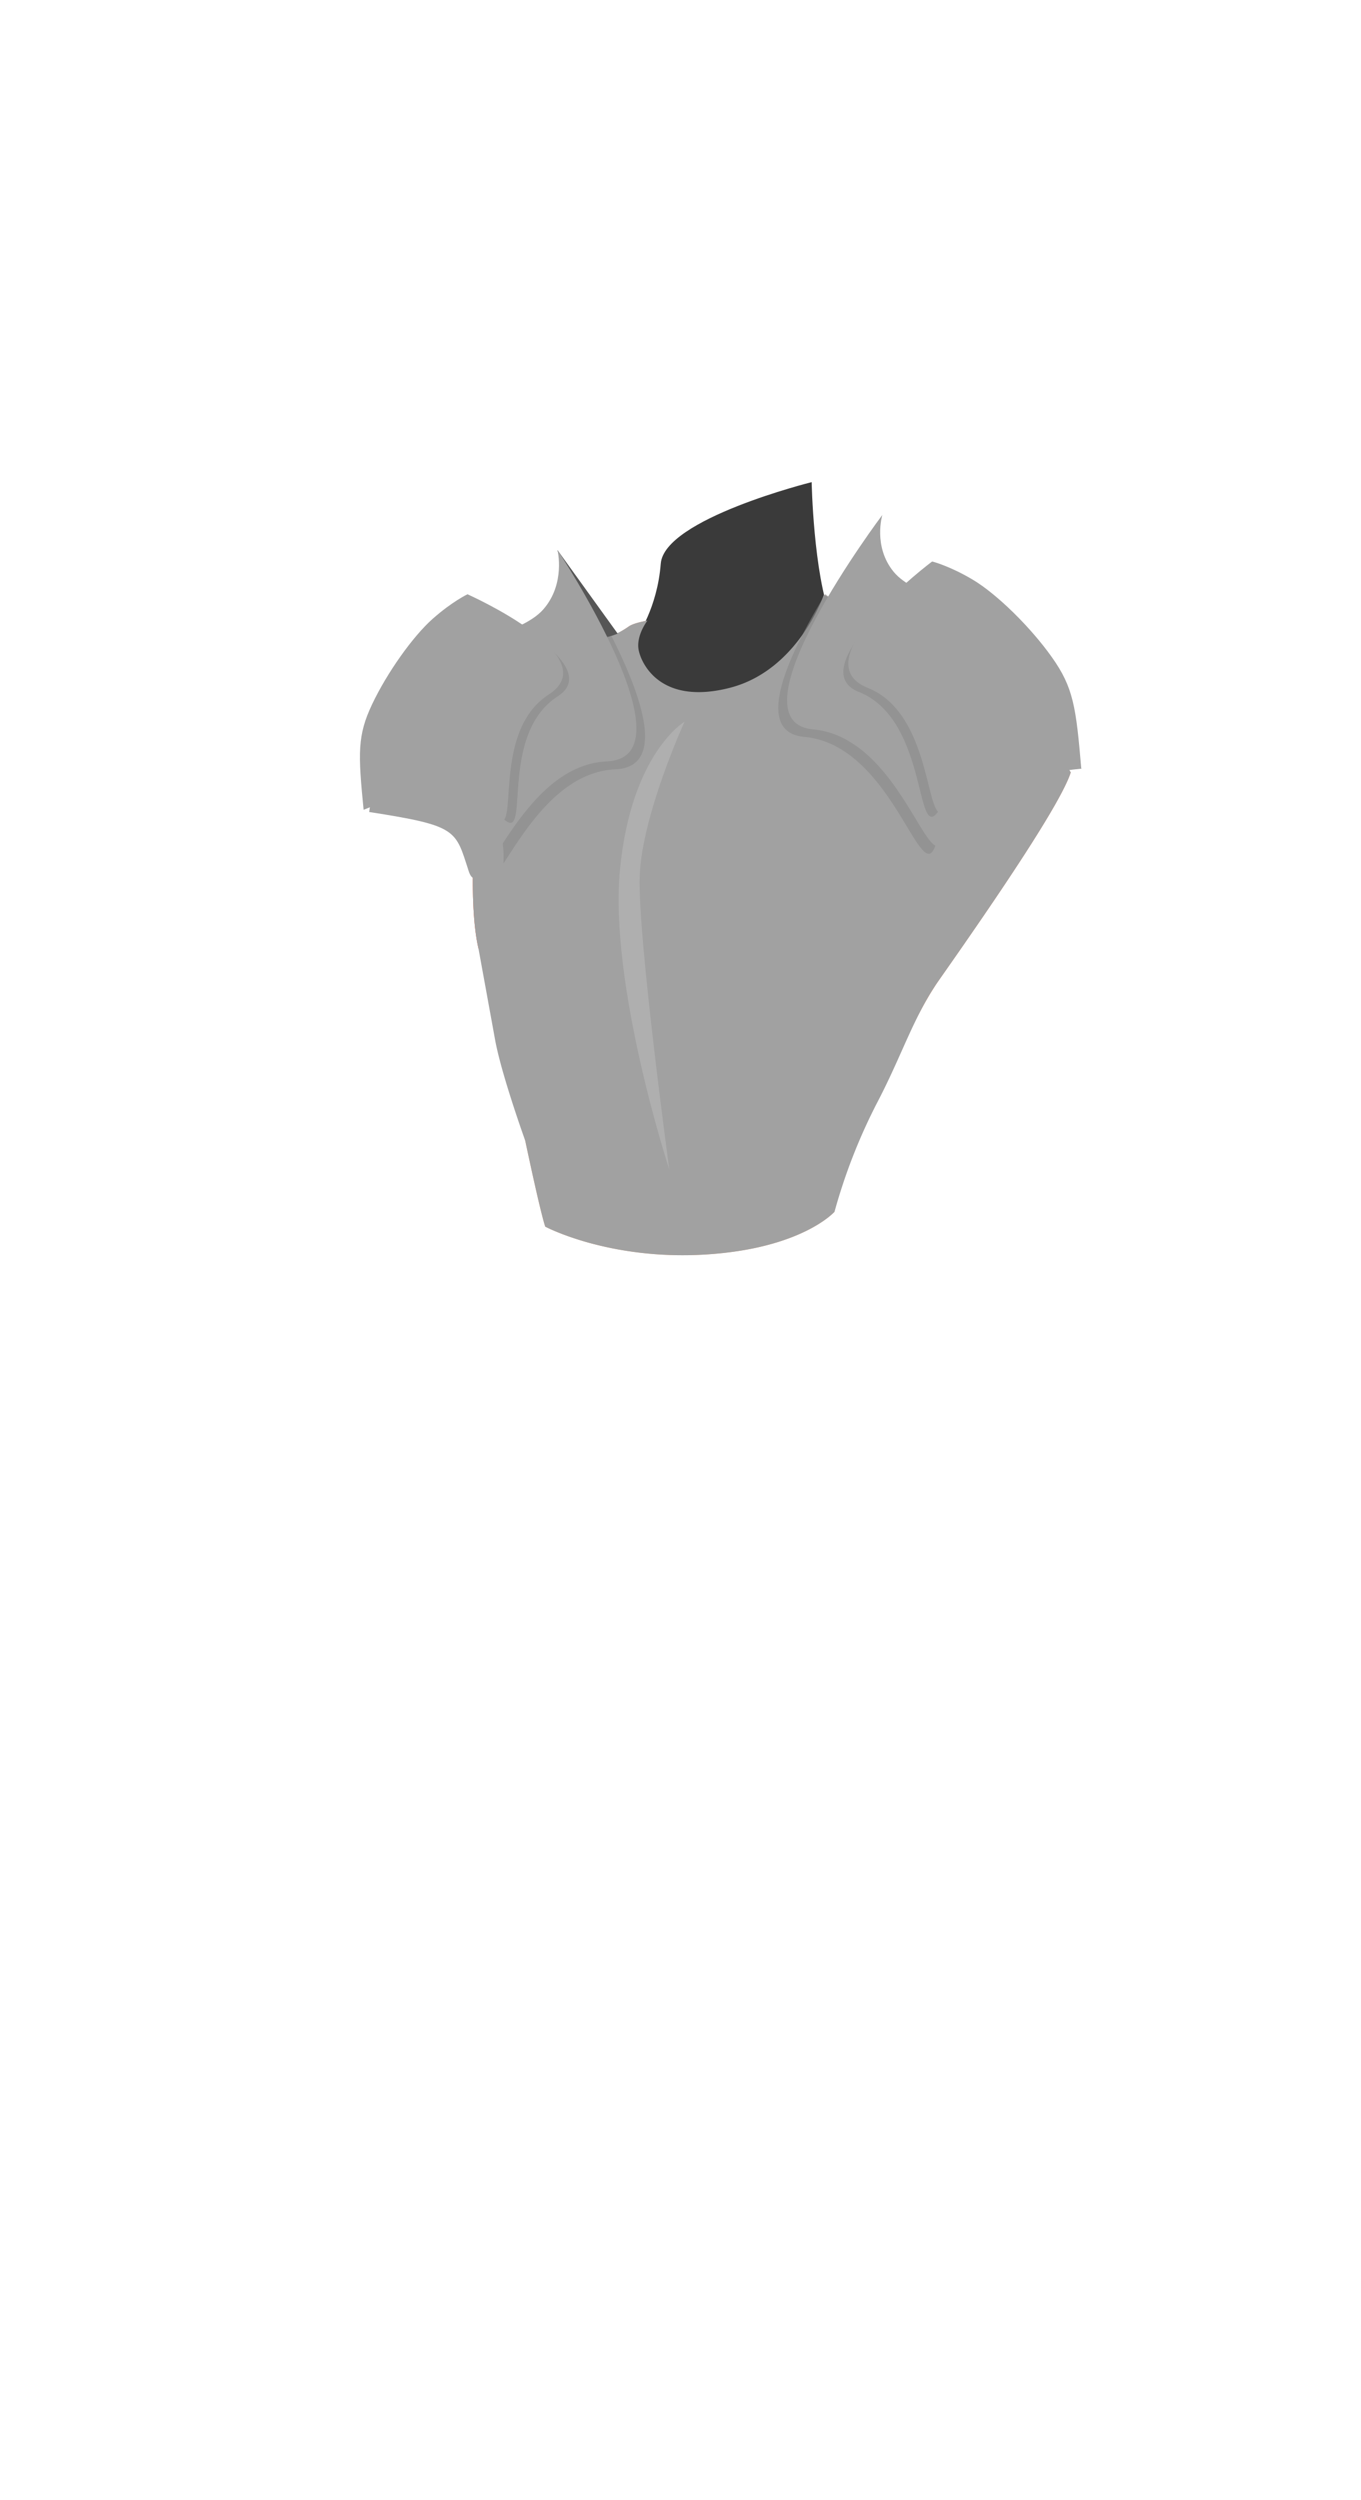 <svg xmlns="http://www.w3.org/2000/svg" xmlns:xlink="http://www.w3.org/1999/xlink" viewBox="0 0 837.33 1537"><defs><style>.cls-1{fill:none;}.cls-10,.cls-11,.cls-12,.cls-14,.cls-15,.cls-16,.cls-17,.cls-2,.cls-3,.cls-4,.cls-5,.cls-6,.cls-7,.cls-8,.cls-9{fill-rule:evenodd;}.cls-2{fill:url(#Áåçûìÿííûé_ãðàäèåíò_100);}.cls-3{fill:url(#Áåçûìÿííûé_ãðàäèåíò_104);}.cls-4{fill:url(#Áåçûìÿííûé_ãðàäèåíò_104-2);}.cls-5{fill:#ff9d8a;}.cls-6{fill:url(#Áåçûìÿííûé_ãðàäèåíò_104-3);}.cls-7{fill:url(#Áåçûìÿííûé_ãðàäèåíò_104-4);}.cls-8{fill:url(#Áåçûìÿííûé_ãðàäèåíò_104-5);}.cls-9{fill:#3a3a3a;}.cls-10{fill:url(#linear-gradient);}.cls-11{fill:#afafaf;}.cls-12{fill:#565656;}.cls-13{fill:#898989;opacity:0.58;}.cls-14{fill:url(#linear-gradient-2);}.cls-15{fill:url(#linear-gradient-3);}.cls-16{fill:url(#linear-gradient-4);}.cls-17{fill:url(#linear-gradient-5);}</style><linearGradient id="Áåçûìÿííûé_ãðàäèåíò_100" x1="465.76" y1="415.38" x2="417.21" y2="824.23" gradientUnits="userSpaceOnUse"><stop offset="0" stop-color="#ffa486"/><stop offset="1" stop-color="#ffb886"/></linearGradient><linearGradient id="Áåçûìÿííûé_ãðàäèåíò_104" x1="343.01" y1="517.96" x2="332.98" y2="602.45" gradientUnits="userSpaceOnUse"><stop offset="0" stop-color="#ff7f66"/><stop offset="1" stop-color="#ec887e"/></linearGradient><linearGradient id="Áåçûìÿííûé_ãðàäèåíò_104-2" x1="378.04" y1="518.66" x2="368.23" y2="601.27" gradientTransform="matrix(-1, 0, 0, 1, 881.56, 0)" xlink:href="#Áåçûìÿííûé_ãðàäèåíò_104"/><linearGradient id="Áåçûìÿííûé_ãðàäèåíò_104-3" x1="426.04" y1="496.76" x2="415.66" y2="584.13" xlink:href="#Áåçûìÿííûé_ãðàäèåíò_104"/><linearGradient id="Áåçûìÿííûé_ãðàäèåíò_104-4" x1="376.06" y1="320.92" x2="365.68" y2="408.3" gradientTransform="matrix(-0.4, 0.92, -0.41, -0.18, 697.78, 146.36)" xlink:href="#Áåçûìÿííûé_ãðàäèåíò_104"/><linearGradient id="Áåçûìÿííûé_ãðàäèåíò_104-5" x1="380.6" y1="338.08" x2="370.23" y2="425.46" gradientTransform="matrix(0.44, 0.9, 0.4, -0.2, 152.89, 159.83)" xlink:href="#Áåçûìÿííûé_ãðàäèåíò_104"/><linearGradient id="linear-gradient" x1="465.76" y1="415.38" x2="417.21" y2="824.23" gradientUnits="userSpaceOnUse"><stop offset="0" stop-color="#a1a1a1"/><stop offset="1" stop-color="#a1a1a1"/></linearGradient><linearGradient id="linear-gradient-2" x1="490.91" y1="416.95" x2="670.75" y2="416.95" gradientTransform="matrix(1, -0.03, 0.03, 1, -18.72, 17.83)" xlink:href="#linear-gradient"/><linearGradient id="linear-gradient-3" x1="291.94" y1="466.4" x2="476.08" y2="466.4" gradientTransform="matrix(-0.87, -0.07, -0.07, 0.88, 676.03, 54.42)" xlink:href="#linear-gradient"/><linearGradient id="linear-gradient-4" x1="508.59" y1="453.51" x2="664.53" y2="453.51" gradientTransform="translate(149.81 -163.66) rotate(15.23)" xlink:href="#linear-gradient"/><linearGradient id="linear-gradient-5" x1="473.53" y1="504.57" x2="600.16" y2="504.57" gradientTransform="matrix(-1.05, 0.53, 0.5, 1, 591.03, -343.73)" xlink:href="#linear-gradient"/></defs><g id="Layer_2" data-name="Layer 2"><g id="base"><rect class="cls-1" width="837.33" height="1537"/></g><g id="chest_04"><path class="cls-2" d="M658.77,474.9c-6.12,19-44.68,75.93-80.83,127.36-15.89,22.61-26.32,53.61-45.09,75.4-24.2,28.1-19.43,67.31-19.43,67.31s-20,22.68-79.51,26.3-98.46-17.14-98.46-17.14c-3.19-9.41-12.31-52.84-12.31-52.84l-3.9-31.47-4.1-6.51-7.56-74.47-13.18-5.53c-6.71-28.76-1.81-82.65-1.81-82.65-7.35-31.84-31.21-49-31.21-49,19-22.69,42.23-28.81,73.48-39.83,19.94-7.06,38.85-18.18,49.87-25.28l2.35-1.57c3.38-2.2,11.24-3.43,11.24-3.43s-7.22,9.31-5.36,18.28,14.11,33.85,56.19,23,57.76-57.32,57.76-57.32,8.81,5.15,13,8.72C533,385.69,558.25,403.08,589,418,629.38,437.57,658.77,474.9,658.77,474.9Z"/><path class="cls-3" d="M387.52,585.09c-11.52,2.18-79.94,3.75-79.94,3.75l-13.18-5.53c-6.71-28.76-1.81-82.65-1.81-82.65-.42,44.09,5.1,76.45,6.35,78.88S327.82,585.09,387.52,585.09Z"/><path class="cls-4" d="M450.86,585.09c11.52,2.18,79.95,3.75,79.95,3.75L544,583.31c4.08-11.29,2.59-25.3,4.24-38.56,2.89-23.19,13.71-44.09,13.71-44.09-21.54,34.61-21.24,76.45-22.49,78.88S510.56,585.09,450.86,585.09Z"/><path class="cls-5" d="M422.46,662.29c4.86.59,33.69,1,33.69,1l5.56-1.5c15.25-4.18,18.15-22.45,18.15-22.45-6.91,17.37-19.54,20.76-20.07,21.42S447.62,662.29,422.46,662.29Z"/><path class="cls-5" d="M396.59,662.29c-5.37.59-37.27,1-37.27,1l-6.14-1.5c-16.87-4.18-20.08-22.45-20.08-22.45,7.65,17.37,21.61,20.76,22.2,21.42S368.76,662.29,396.59,662.29Z"/><path class="cls-5" d="M416.73,707.35c3.67.29,25.44.49,25.44.49l4.2-.72c11.51-2,13.7-10.82,13.7-10.82-5.22,8.37-14.75,10-15.15,10.32S435.73,707.35,416.73,707.35Z"/><path class="cls-5" d="M397.19,707.35c-4.05.29-28.14.49-28.14.49l-4.64-.72c-12.74-2-15.16-10.82-15.16-10.82,5.77,8.37,16.32,10,16.76,10.32S376.18,707.35,397.19,707.35Z"/><path class="cls-6" d="M422.29,484.62a460.53,460.53,0,0,0-2.19,46.51c.07,15.42.91,29.76,2.19,42.84-1.8-13.9-5.25-35.55-5.25-43.18S422.29,484.62,422.29,484.62Z"/><path class="cls-5" d="M415.16,622.87c-2.45,19.51-4.49,41.11-5.7,64.52-1.1,21.44-1.35,41.4-1,59.66-.75-19.42-2.56-49.7-2-60.3S415.16,622.87,415.16,622.87Z"/><path class="cls-7" d="M423.58,433.38A91.84,91.84,0,0,0,387,417.56c6.4.8,16.63,1.47,19.75,2.83S423.58,433.38,423.58,433.38Z"/><path class="cls-8" d="M450.52,432.88a91.82,91.82,0,0,1,35.69-17.7c-6.35,1.13-16.53,2.34-19.58,3.85S450.52,432.88,450.52,432.88Z"/><path class="cls-9" d="M499.36,296.42s1.06,56,12,83.89c0,0-39.22,53-84.43,50.21s-35.1-39.08-35.1-39.08,12.55-17.35,14.69-44.91S499.36,296.42,499.36,296.42Z"/><path class="cls-10" d="M658.77,474.9c-6.12,19-44.68,75.93-80.83,127.36-15.89,22.61-22.6,45.68-38.21,75.52A347,347,0,0,0,513.42,745s-20,22.68-79.51,26.3-98.46-17.14-98.46-17.14c-3.19-9.41-12.31-52.84-12.31-52.84s-14.63-40.58-18.52-61.93L294.4,583.31c-6.71-28.76-1.81-82.65-1.81-82.65-7.35-31.84-31.21-49-31.21-49,19-22.69,37.5-33.62,68.76-44.65,19.94-7,43.57-13.36,54.59-20.46l2.35-1.57c3.38-2.2,11.24-3.43,11.24-3.43s-7.22,9.31-5.36,18.28,14.11,33.85,56.19,23,57.76-57.32,57.76-57.32,8.81,5.15,13,8.72c13.13,11.42,43.8,20.93,74.51,35.82C634.82,429.69,658.77,474.9,658.77,474.9Z"/><path class="cls-11" d="M381.49,534c7.05-71.09,39.66-90.3,39.66-90.3s-26.32,57.54-27.59,95,18.23,180.39,18.23,180.39S374.44,605.09,381.49,534Z"/><polygon class="cls-12" points="342.95 338.16 380.03 389.56 359.39 397.29 342.95 338.16"/><path class="cls-13" d="M566,499.3c-2.07-4.57-3.77-8.88-6.88-12.92A99.11,99.11,0,0,0,547.77,474c-8.77-8.09-19.25-14.29-29.22-20.82C513,449.5,507.4,445.8,502,441.92c-4.43-3.15-9.54-6.2-12.1-11.13-5-9.58,3.61-19.56,8.3-27.43,6.22-10.45,12-21.06,18.86-31.15l1.44-2.12a15.62,15.62,0,0,1-3.65-1.31c-.83-.4-3.49-1.3-1.88-1.21a7.17,7.17,0,0,1-5.12-2.38c-22.69,37.19-45.13,84.94-13,87.85,53.1,4.81,71.11,91.39,80.25,67.82a57.5,57.5,0,0,1,3.76-7.87C572.69,511.37,568.71,505.32,566,499.3Z"/><path class="cls-14" d="M542.84,316.59s-5.88,19.37,7,35,50.34,21.14,71.51,37.65c21.33,16.62,27,41.26,44,83.33-53.82,5.46-75.65,20.11-84.79,43.68s-27.16-63-80.26-67.82S542.84,316.59,542.84,316.59Z"/><path class="cls-13" d="M376.07,390.87a6.76,6.76,0,0,1-7.17-1.36,45.42,45.42,0,0,1-5.65-5.9,30.94,30.94,0,0,0,1.4,11.81c2.34,6.73,5.81,13,7.67,19.87,1.81,6.76,2,13.62,2.64,20.55.47,4.87,2.49,10.26,1.51,15.16-1.05,5.21-5.62,8.8-10.53,10.18-2.86.81-5.87.65-8.71,1.42a36.56,36.56,0,0,0-6.43,2.79c-11,5.5-20.45,13.55-28.67,22.61a137.68,137.68,0,0,0-15.08,19.47c.62,2.29,1.09,4.43,1.44,6.2a65.57,65.57,0,0,1,1.22,17.24c13.34-20.47,34.86-56.45,68.92-57.94C410.44,471.57,394.65,427.34,376.07,390.87Z"/><path class="cls-15" d="M343,338.16s5.09,20.7-8.73,36.47-52.33,19.74-74.69,36.06c-22.53,16.44-26.08,46.67-32.46,88.53,54.64,8.46,53,11,61.21,36.28s30.64-65,85-67.39S343,338.16,343,338.16Z"/><path class="cls-13" d="M574.61,480c-.54-4.21-.83-8.11-2.34-12.12a83.06,83.06,0,0,0-6.1-12.77c-5.09-8.67-12-16.21-18.52-23.91-3.62-4.31-7.21-8.65-10.66-13.1-2.8-3.62-6.19-7.32-7-11.93-1.64-9,7.84-15,13.63-20.22,7.68-7,15.07-14.15,23.15-20.68l1.7-1.37A13,13,0,0,1,565.8,362c-.57-.52-2.51-1.89-1.22-1.43a6,6,0,0,1-3.56-3.16c-27.78,24.65-58,57.91-32.6,68,42,16.69,34.84,91.15,48.19,74.26a50.33,50.33,0,0,1,5-5.47C577,491.38,575.32,485.52,574.61,480Z"/><path class="cls-16" d="M573.48,345.2s10.62,2.62,25.08,11.24c14.8,8.83,35.61,29.26,48.67,47.72s14.8,30.2,18,68.37c-45.11-8.55-69.77,7.77-83.13,24.65s-6.24-57.57-48.19-74.26S573.48,345.2,573.48,345.2Z"/><path class="cls-13" d="M309.38,486.3c-.21-3.87-.59-7.43.13-11.32A76.67,76.67,0,0,1,313,462.31c3.27-8.78,8.47-16.94,13.19-25.13,2.64-4.59,5.25-9.2,7.7-13.88,2-3.81,4.53-7.8,4.53-12.1,0-8.35-9.83-11.83-16.11-15.36-8.33-4.69-16.43-9.64-25.06-13.86l-1.81-.89a13.05,13.05,0,0,0,2.13-2.26c.44-.58,2-2.2.89-1.53a5.86,5.86,0,0,0,2.78-3.55c30,16.49,63.81,40.19,41.87,54.36-36.23,23.38-17,88.63-32.29,76.2a43.54,43.54,0,0,0-5.61-3.89C309.05,497,309.66,491.39,309.38,486.3Z"/><path class="cls-17" d="M287.61,365.36s-9.45,4.48-21.45,15.12C253.88,391.36,238,413.84,228.93,433s-8.66,30-5.23,64.86c40.55-16.73,66.28-7.08,81.57,5.35s-3.94-52.81,32.29-76.2S287.61,365.36,287.61,365.36Z"/></g></g></svg>